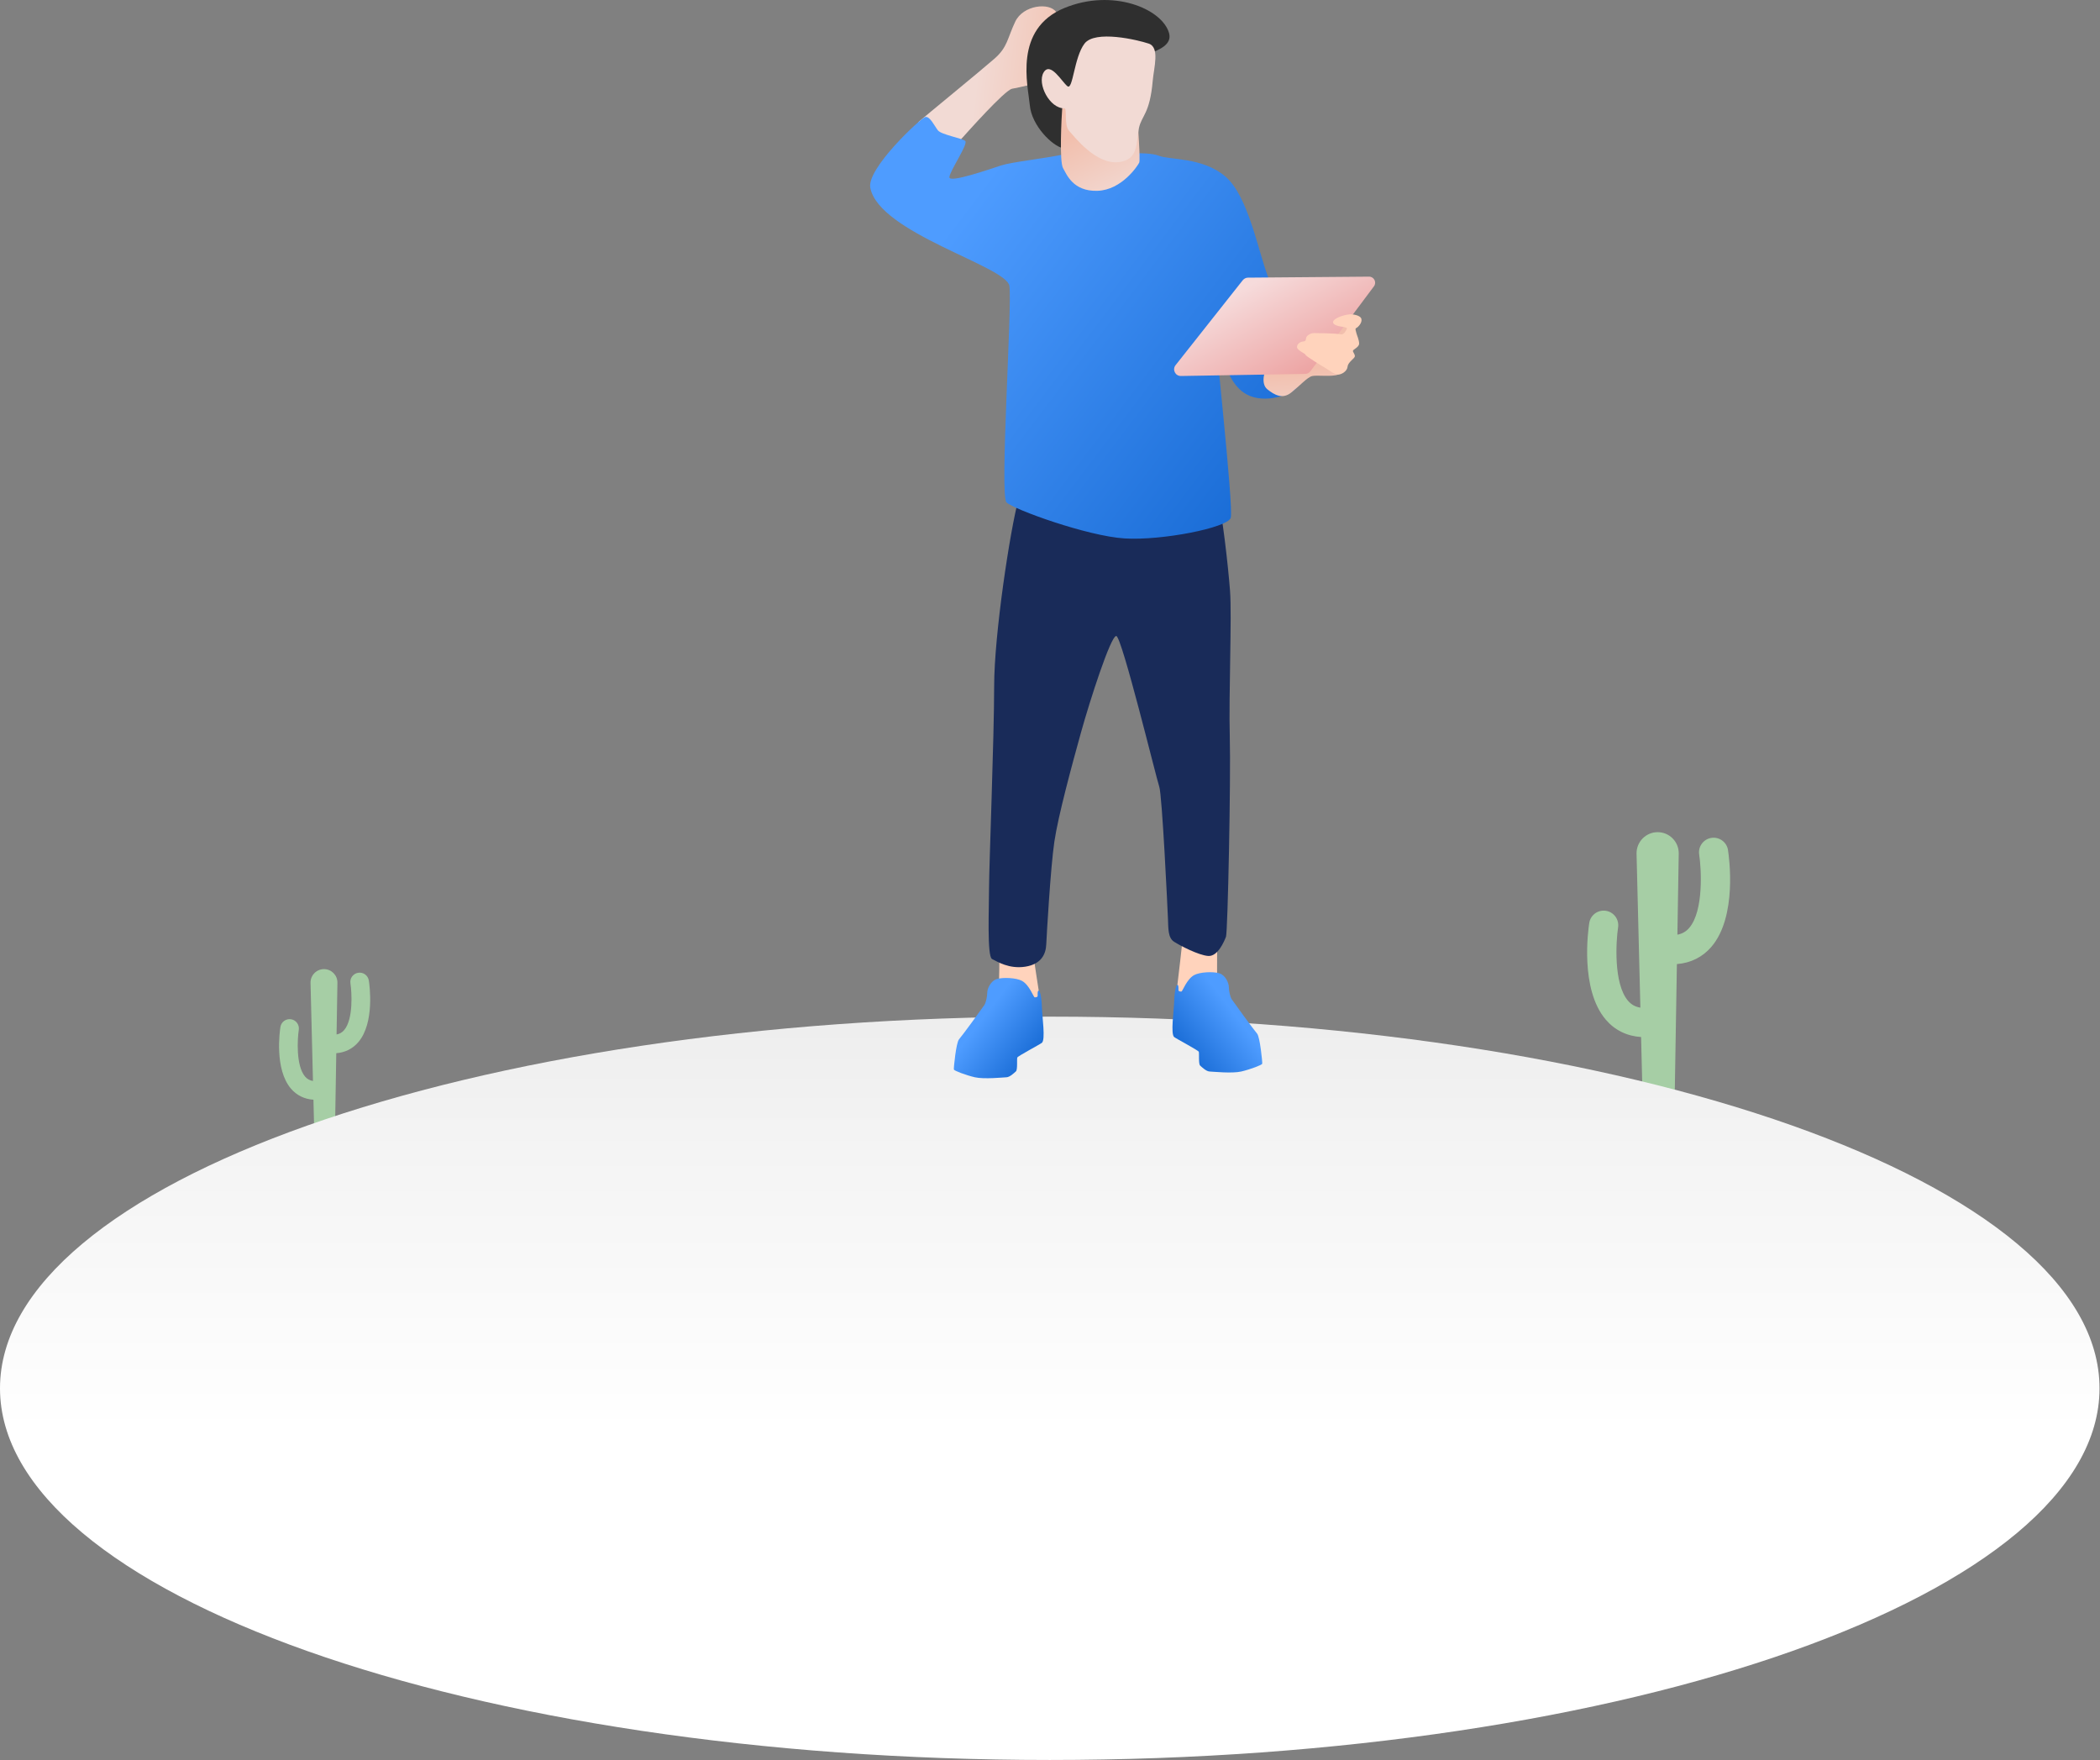 <svg width="537" height="450" viewBox="0 0 537 450" fill="none" xmlns="http://www.w3.org/2000/svg">
<rect x="0" y="0" width="537" height="450" fill="#808080" stroke="none"/>
<g clip-path="url(#clip0_421_9393)">
<path d="M441.877 217.347C441.559 215.313 439.653 213.921 437.613 214.238C435.579 214.556 434.187 216.467 434.504 218.501C435.042 221.977 435.72 232.861 431.964 237.24C431.151 238.187 430.168 238.755 428.934 238.981L429.276 218.251C429.325 215.24 426.9 212.772 423.883 212.772C420.866 212.772 418.416 215.27 418.49 218.3L419.467 257.64C418.172 257.433 417.152 256.865 416.309 255.881C412.553 251.502 413.237 240.618 413.768 237.142C414.086 235.109 412.693 233.197 410.659 232.879C408.619 232.562 406.714 233.954 406.396 235.988C406.128 237.698 403.971 252.943 410.635 260.725C412.926 263.4 416.028 264.921 419.65 265.153L420.072 282.279H428.213L428.806 246.5C432.348 246.225 435.378 244.716 437.632 242.084C444.295 234.302 442.139 219.057 441.87 217.347H441.877Z" fill="#A6CEA5"/>
<path d="M94.311 250.702C94.109 249.407 92.894 248.515 91.593 248.723C90.298 248.924 89.406 250.14 89.614 251.441C89.956 253.658 90.39 260.596 87.995 263.388C87.476 263.992 86.853 264.353 86.065 264.499L86.285 251.282C86.316 249.364 84.77 247.788 82.847 247.788C80.923 247.788 79.365 249.382 79.408 251.313L80.031 276.391C79.206 276.257 78.553 275.897 78.021 275.274C75.627 272.482 76.061 265.544 76.403 263.327C76.604 262.032 75.719 260.81 74.424 260.609C73.123 260.407 71.907 261.293 71.706 262.588C71.535 263.681 70.161 273.392 74.406 278.358C75.865 280.062 77.844 281.033 80.153 281.18L80.422 292.094H85.613L85.992 269.288C88.246 269.111 90.182 268.152 91.617 266.472C95.862 261.513 94.488 251.795 94.317 250.702H94.311Z" fill="#A6CEA5"/>
<path d="M268.439 450C416.694 450 536.878 407.453 536.878 354.968C536.878 302.484 416.694 259.937 268.439 259.937C120.184 259.937 0 302.484 0 354.968C0 407.453 120.184 450 268.439 450Z" fill="url(#paint0_linear_421_9393)"/>
<path d="M311.291 239.775C311.291 239.775 311.133 248.918 311.291 249.835C311.444 250.751 307.712 256.113 306.185 255.875C304.658 255.637 301.604 255.13 301.165 254.623C300.725 254.116 300.92 252.913 301.073 251.82C301.232 250.72 302.374 240.764 302.374 240.257C302.374 239.75 309.599 238.395 311.297 239.781L311.291 239.775Z" fill="#FFD3BC"/>
<path d="M305.373 249.309C303.461 250.342 302.392 253.481 302.117 253.518C301.849 253.554 301.342 253.481 301.342 253.169C301.342 252.858 301.421 251.813 301.073 251.813C300.725 251.813 300.334 253.518 300.261 256.003C300.181 258.489 299.302 264.408 300.261 265.159C300.865 265.629 306.393 268.537 306.546 268.922C306.698 269.312 306.43 272.024 306.894 272.452C307.358 272.879 308.445 273.924 309.3 273.967C310.155 274.003 315.078 274.51 317.411 273.967C319.738 273.423 322.689 272.299 322.768 271.988C322.847 271.676 322.188 265.08 321.449 264.267C320.71 263.455 315.396 256.156 314.968 255.497C314.541 254.837 314.229 253.249 314.229 252.314C314.229 251.38 313.386 249.352 311.817 248.863C310.186 248.356 306.808 248.534 305.373 249.309Z" fill="url(#paint1_linear_421_9393)"/>
<path d="M255.551 245.064C255.551 245.064 255.551 250.39 255.399 251.306C255.246 252.223 258.978 257.585 260.505 257.347C262.032 257.109 265.086 256.602 265.525 256.095C265.965 255.588 265.77 254.385 265.617 253.291C265.458 252.198 264.475 246.054 264.475 245.547C264.475 245.04 257.249 243.684 255.551 245.07V245.064Z" fill="#FFD3BC"/>
<path d="M260.468 127.544C258.306 135.398 254.22 162.315 254.22 175.398C254.22 188.481 252.913 221.836 252.913 226.9C252.913 231.963 252.369 244.545 253.676 245.199C254.983 245.852 258.043 247.819 262.191 247.165C266.338 246.512 267.431 243.891 267.541 241.491C267.651 239.091 268.634 221.842 269.618 215.185C270.601 208.527 274.095 195.682 276.385 187.425C278.676 179.161 284.026 162.554 285.443 162.615C286.86 162.676 295.704 199.066 296.437 201.131C297.176 203.195 298.575 232.494 298.666 234.956C298.758 237.417 298.666 239.781 300.212 240.783C301.757 241.784 306.497 244.246 308.952 244.423C311.413 244.606 313.05 240.691 313.502 239.506C313.96 238.321 314.767 199.127 314.473 188.377C314.18 177.628 315.035 157.576 314.535 151.04C314.04 144.505 312.44 130.494 311.42 127.544C310.406 124.593 260.456 127.544 260.456 127.544H260.468Z" fill="#192B59"/>
<path d="M245.205 36.213C247.269 33.923 256.889 23.075 258.801 22.691C260.712 22.306 265.36 21.469 266.393 20.4C267.431 19.331 271.81 5.57 270.076 3.066C268.341 0.562 261.641 1.27 259.613 5.534C257.585 9.797 257.683 12.026 254.336 14.97C250.989 17.914 236.397 29.843 235.041 31.046C233.685 32.249 236.379 38.107 238.51 39.121C240.642 40.135 245.199 36.213 245.199 36.213H245.205Z" fill="url(#paint2_linear_421_9393)"/>
<path d="M271.804 39.518C266.887 40.55 258.715 41.423 256.022 42.297C253.322 43.17 242.694 46.896 242.774 45.308C242.853 43.72 247.691 36.745 246.817 36.03C245.944 35.316 240.709 34.442 239.836 33.331C238.962 32.219 237.771 29.605 236.587 29.922C235.396 30.24 221.604 43.085 222.545 48.008C224.768 59.606 257.371 68.053 258.117 73.111C258.862 78.168 255.588 126.664 257.371 128.448C259.155 130.231 278.046 137.078 287.569 137.67C297.091 138.263 313.789 134.946 314.699 132.442C315.61 129.938 310.051 81.753 310.699 81.753C311.346 81.753 311.523 96.919 318.78 100.84C323.568 103.43 330.152 100.761 331.41 99.332C332.669 97.902 326.909 77.74 324.307 70.936C321.699 64.138 319.207 50.084 313.313 45.1C307.419 40.116 299.1 40.959 296.236 39.793C293.371 38.62 283.763 39.463 281.339 39.206C278.914 38.956 271.798 39.518 271.798 39.518H271.804Z" fill="url(#paint3_linear_421_9393)"/>
<path d="M333.225 90.219C333.225 90.219 324.747 92.784 324.087 93.664C323.428 94.543 322.249 98.073 324.087 99.545C325.926 101.017 327.941 102.117 330.122 100.419C332.302 98.721 334.287 96.443 335.545 96.15C336.804 95.862 340.572 96.4 342.154 95.783C343.736 95.16 346.735 83.17 345.526 82.444C344.316 81.717 333.225 90.219 333.225 90.219Z" fill="url(#paint4_linear_421_9393)"/>
<path d="M271.841 37.899C269.105 37.331 263.821 32.164 263.339 26.917C262.868 21.805 259.106 7.433 272.195 2.04C284.478 -3.017 297.121 2.187 298.935 8.423C300.633 14.25 286.213 14.512 280.929 18.305C275.646 22.098 275.286 24.615 273.966 24.016C272.647 23.418 271.847 37.899 271.847 37.899H271.841Z" fill="#2F2F2F"/>
<path d="M271.621 27.656C271.45 29.995 270.858 41.326 271.841 42.999C272.745 44.532 274.345 48.985 280.618 48.789C286.897 48.594 290.964 42.315 291.313 41.582C291.655 40.849 290.922 31.773 290.922 30.252C290.922 28.731 282.487 25.152 279.103 25.25C275.719 25.348 271.792 25.463 271.627 27.662L271.621 27.656Z" fill="url(#paint5_linear_421_9393)"/>
<path d="M272.195 27.693C272.904 27.675 272.067 31.993 273.35 33.404C274.632 34.815 280.215 42.175 286.121 41.454C291.227 40.831 290.494 36.427 291.233 32.805C291.899 29.513 294.025 29.232 294.77 20.638C295.057 17.316 296.633 12.106 293.744 11.147C290.855 10.182 280.019 7.617 277.326 11.147C274.632 14.677 274.376 23.143 272.965 22.049C271.554 20.956 268.604 15.636 266.869 18.519C265.135 21.408 268.408 27.797 272.195 27.693Z" fill="#F2DAD4"/>
<path d="M317.802 71.632L300.609 93.37C299.717 94.5 300.535 96.162 301.977 96.137L333.756 95.6C334.281 95.594 334.776 95.337 335.094 94.916L351.334 73.215C352.104 72.188 351.365 70.722 350.082 70.735L319.128 70.991C318.608 70.991 318.126 71.236 317.802 71.639V71.632Z" fill="url(#paint6_linear_421_9393)"/>
<path d="M344.982 80.385C343.309 80.556 340.878 81.497 340.878 82.37C340.878 83.244 342.826 83.482 343.363 83.567C343.901 83.647 344.61 83.818 344.408 84.087C344.206 84.355 343.803 85.699 342.728 85.467C341.653 85.229 336.944 85.161 336.034 85.161C335.124 85.161 334.049 85.803 333.982 86.475C333.915 87.147 333.713 87.281 333.176 87.317C332.638 87.354 331.661 87.855 331.661 88.728C331.661 89.602 333.823 90.39 333.823 90.701C333.823 91.013 338.062 93.596 338.893 94.079C339.723 94.561 341.275 95.783 342.148 95.783C343.021 95.783 344.487 94.952 344.597 93.749C344.707 92.546 346.436 91.672 346.454 91.08C346.478 90.487 345.91 90.054 345.972 89.681C346.039 89.309 347.547 88.783 347.547 87.843C347.547 86.902 346.955 85.638 346.869 85.241C346.784 84.85 346.43 83.995 346.784 83.885C347.132 83.775 348.36 82.639 348.14 81.588C347.92 80.538 345.758 80.3 344.982 80.379V80.385Z" fill="#FFD3BC"/>
<path d="M261.311 250.781C263.223 251.813 264.292 254.953 264.566 254.99C264.835 255.026 265.342 254.953 265.342 254.641C265.342 254.33 265.263 253.285 265.611 253.285C265.959 253.285 266.35 254.99 266.423 257.475C266.503 259.955 267.382 265.88 266.423 266.631C265.819 267.101 260.291 270.009 260.138 270.393C259.986 270.784 260.254 273.496 259.79 273.924C259.326 274.351 258.239 275.396 257.384 275.439C256.529 275.475 251.606 275.982 249.272 275.439C246.945 274.895 243.995 273.771 243.916 273.46C243.837 273.148 244.496 266.552 245.235 265.739C245.974 264.927 251.288 257.628 251.716 256.968C252.143 256.309 252.455 254.721 252.455 253.786C252.455 252.852 253.298 250.824 254.867 250.335C256.498 249.828 259.876 250.006 261.311 250.781Z" fill="url(#paint7_linear_421_9393)"/>
</g>
<defs>
<linearGradient id="paint0_linear_421_9393" x1="268.439" y1="216.864" x2="268.439" y2="366.091" gradientUnits="userSpaceOnUse">
<stop stop-color="#E5E5E5"/>
<stop offset="0.48" stop-color="#F3F3F3"/>
<stop offset="1" stop-color="white"/>
</linearGradient>
<linearGradient id="paint1_linear_421_9393" x1="315.561" y1="259.137" x2="301.672" y2="269.667" gradientUnits="userSpaceOnUse">
<stop stop-color="#4E9CFF"/>
<stop offset="0.98" stop-color="#176AD4"/>
</linearGradient>
<linearGradient id="paint2_linear_421_9393" x1="275.994" y1="23.014" x2="249.718" y2="20.082" gradientUnits="userSpaceOnUse">
<stop stop-color="#F2BFAD"/>
<stop offset="1" stop-color="#F2DAD4"/>
</linearGradient>
<linearGradient id="paint3_linear_421_9393" x1="244.563" y1="55.856" x2="334.116" y2="123.738" gradientUnits="userSpaceOnUse">
<stop stop-color="#4E9CFF"/>
<stop offset="0.98" stop-color="#176AD4"/>
</linearGradient>
<linearGradient id="paint4_linear_421_9393" x1="334.678" y1="94.128" x2="336.016" y2="116.794" gradientUnits="userSpaceOnUse">
<stop stop-color="#F2BFAD"/>
<stop offset="0.7" stop-color="#F2DAD4"/>
</linearGradient>
<linearGradient id="paint5_linear_421_9393" x1="279.402" y1="32.445" x2="288.094" y2="50.591" gradientUnits="userSpaceOnUse">
<stop stop-color="#F2BFAD"/>
<stop offset="1" stop-color="#F2DAD4"/>
</linearGradient>
<linearGradient id="paint6_linear_421_9393" x1="320.105" y1="72.628" x2="335.228" y2="100.455" gradientUnits="userSpaceOnUse">
<stop stop-color="#F6DBDB"/>
<stop offset="1" stop-color="#EB9A99"/>
</linearGradient>
<linearGradient id="paint7_linear_421_9393" x1="251.123" y1="260.609" x2="265.012" y2="271.139" gradientUnits="userSpaceOnUse">
<stop stop-color="#4E9CFF"/>
<stop offset="0.98" stop-color="#176AD4"/>
</linearGradient>
<clipPath id="clip0_421_9393">
<rect width="536.884" height="450" fill="white"/>
</clipPath>
</defs>
</svg>
